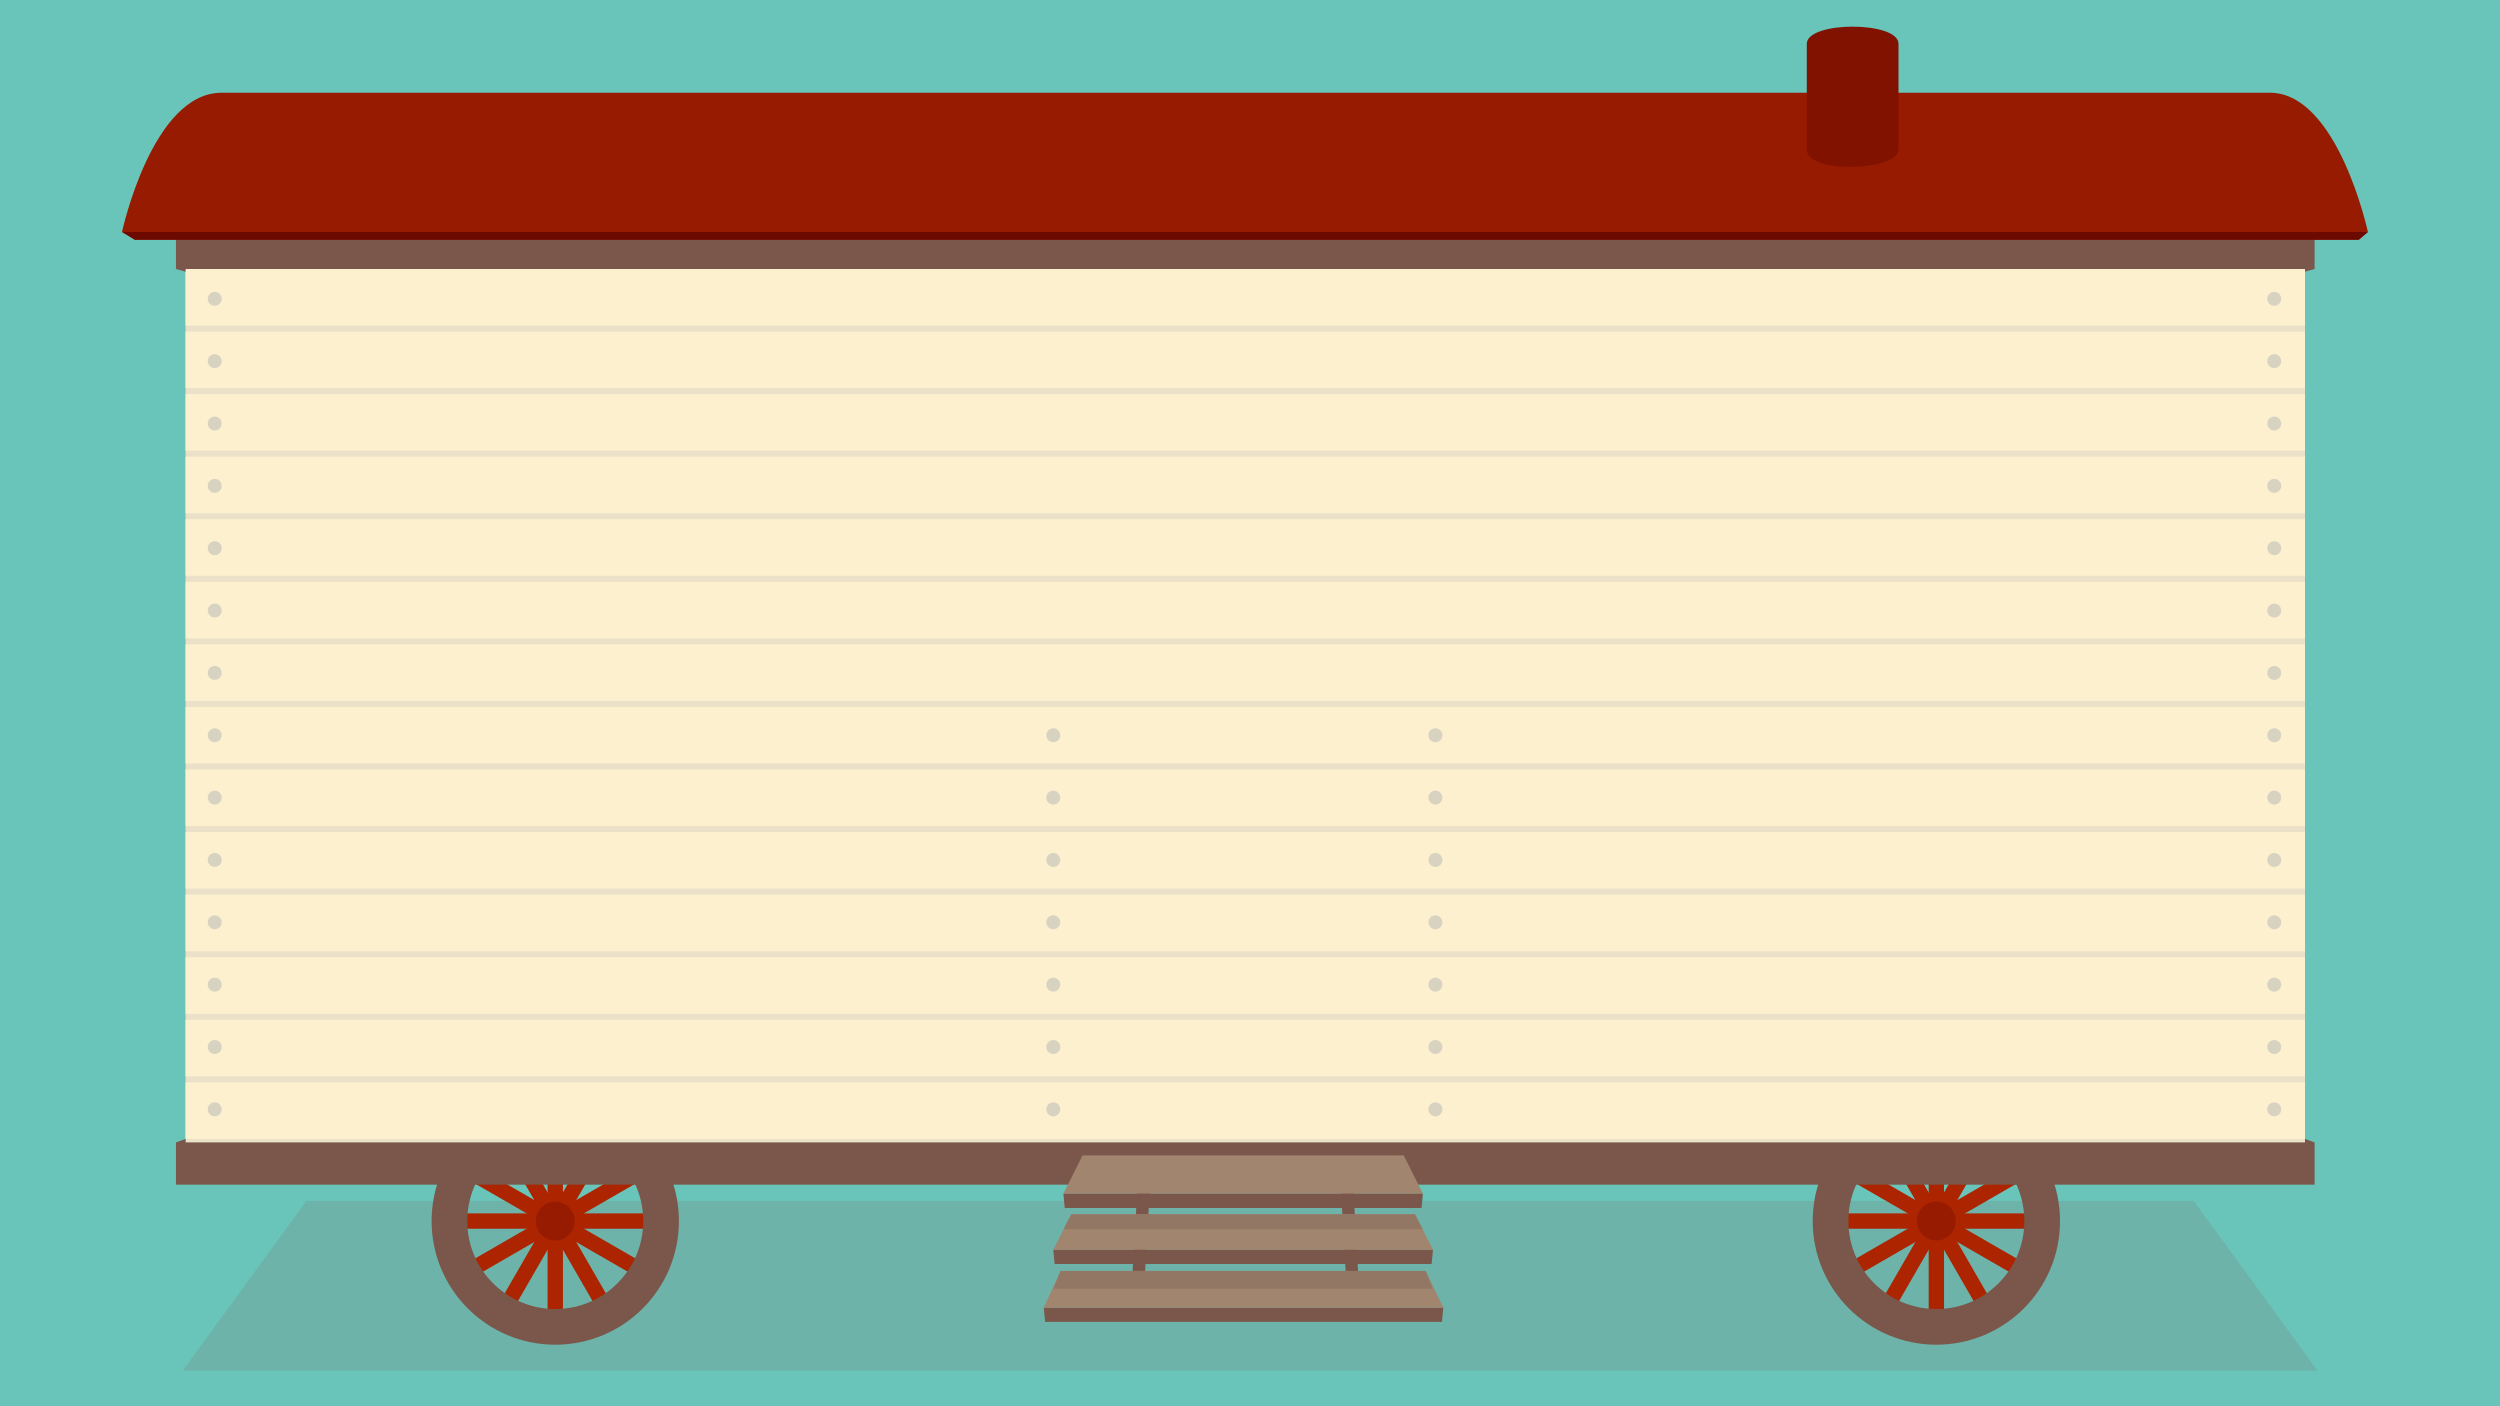 <?xml version="1.0" encoding="utf-8"?>
<!-- Generator: Adobe Illustrator 15.0.2, SVG Export Plug-In . SVG Version: 6.00 Build 0)  -->
<!DOCTYPE svg PUBLIC "-//W3C//DTD SVG 1.1//EN" "http://www.w3.org/Graphics/SVG/1.1/DTD/svg11.dtd">
<svg version="1.1" id="Layer_1" xmlns="http://www.w3.org/2000/svg" xmlns:xlink="http://www.w3.org/1999/xlink" x="0px" y="0px"
	 width="1600px" height="900px" viewBox="0 0 1600 900" enable-background="new 0 0 1600 900" xml:space="preserve">
<rect fill="#69C4BA" width="1600" height="900"/>
<polygon fill="#6DB3A9" points="1403.95,768.555 196.134,768.555 117.004,877.12 1483.079,877.12 "/>
<g>
	<g>
		<g>
			<rect x="294.608" y="776.559" fill="#AC2400" width="121.511" height="9.826"/>
			
				<rect x="294.605" y="776.533" transform="matrix(-0.866 0.5 -0.5 -0.866 1053.837 1280.513)" fill="#AC2400" width="121.508" height="9.828"/>
			
				<rect x="294.591" y="776.561" transform="matrix(-0.5 0.866 -0.866 -0.5 1209.79 864.486)" fill="#AC2400" width="121.506" height="9.824"/>
			<rect x="350.45" y="720.718" fill="#AC2400" width="9.826" height="121.511"/>
			
				<rect x="294.588" y="776.569" transform="matrix(0.5 0.866 -0.866 0.5 854.441 82.995)" fill="#AC2400" width="121.51" height="9.824"/>
			
				<rect x="294.626" y="776.578" transform="matrix(0.866 0.5 -0.5 0.866 438.371 -72.989)" fill="#AC2400" width="121.508" height="9.828"/>
			<path fill="#7A574A" d="M355.363,702.334c-43.706,0-79.136,35.432-79.136,79.139c0,43.705,35.43,79.137,79.136,79.137
				c43.709,0,79.139-35.432,79.139-79.137C434.502,737.766,399.072,702.334,355.363,702.334z M355.363,837.779
				c-31.097,0-56.307-25.21-56.307-56.308s25.21-56.309,56.307-56.309c31.099,0,56.308,25.211,56.308,56.309
				S386.462,837.779,355.363,837.779z"/>
			<circle fill="#971B00" cx="355.365" cy="781.473" r="12.435"/>
		</g>
		<g>
			<rect x="1178.514" y="776.559" fill="#AC2400" width="121.512" height="9.826"/>
			
				<rect x="1178.484" y="776.545" transform="matrix(-0.866 0.5 -0.5 -0.866 2703.177 838.59)" fill="#AC2400" width="121.506" height="9.829"/>
			
				<rect x="1178.487" y="776.579" transform="matrix(-0.5 0.866 -0.866 -0.5 2535.66 99.038)" fill="#AC2400" width="121.507" height="9.824"/>
			<rect x="1234.355" y="720.718" fill="#AC2400" width="9.826" height="121.511"/>
			
				<rect x="1178.494" y="776.591" transform="matrix(0.5 0.866 -0.866 0.5 1296.399 -682.47)" fill="#AC2400" width="121.51" height="9.824"/>
			
				<rect x="1178.542" y="776.581" transform="matrix(0.866 0.5 -0.5 0.866 556.794 -514.954)" fill="#AC2400" width="121.506" height="9.827"/>
			<path fill="#7A574A" d="M1239.271,702.334c-43.709,0-79.139,35.432-79.139,79.139c0,43.705,35.43,79.137,79.139,79.137
				c43.705,0,79.138-35.432,79.138-79.137C1318.408,737.766,1282.977,702.334,1239.271,702.334z M1239.268,837.779
				c-31.096,0-56.305-25.21-56.305-56.308s25.209-56.309,56.305-56.309c31.1,0,56.311,25.211,56.311,56.309
				C1295.577,812.569,1270.366,837.779,1239.268,837.779z"/>
			<circle fill="#971B00" cx="1239.27" cy="781.473" r="12.435"/>
		</g>
	</g>
	<g>
		<g>
			<rect x="118.76" y="169.157" fill="#EAE1C8" width="1356.439" height="586.033"/>
			<g>
				<rect x="118.762" y="332.319" fill="#FCF0CF" width="1356.438" height="36.216"/>
				<rect x="118.762" y="292.278" fill="#FCF0CF" width="1356.438" height="36.218"/>
				<rect x="118.762" y="252.239" fill="#FCF0CF" width="1356.438" height="36.216"/>
				<rect x="118.762" y="212.197" fill="#FCF0CF" width="1356.438" height="36.218"/>
				<rect x="118.762" y="172.157" fill="#FCF0CF" width="1356.438" height="36.217"/>
				<rect x="118.762" y="372.358" fill="#FCF0CF" width="1356.438" height="36.219"/>
				<rect x="118.762" y="412.401" fill="#FCF0CF" width="1356.438" height="36.218"/>
				<rect x="118.762" y="452.442" fill="#FCF0CF" width="1356.438" height="36.22"/>
				<rect x="118.762" y="492.486" fill="#FCF0CF" width="1356.438" height="36.218"/>
				<rect x="118.762" y="532.527" fill="#FCF0CF" width="1356.438" height="36.218"/>
				<rect x="118.762" y="572.568" fill="#FCF0CF" width="1356.438" height="36.217"/>
				<rect x="118.762" y="612.608" fill="#FCF0CF" width="1356.438" height="36.218"/>
				<rect x="118.762" y="652.648" fill="#FCF0CF" width="1356.438" height="36.219"/>
				<rect x="118.762" y="692.69" fill="#FCF0CF" width="1356.438" height="36.219"/>
			</g>
		</g>
		<g>
			<polygon fill="#7A574A" points="1481.343,172.156 1475.199,173.891 1475.199,172.156 118.761,172.156 118.762,173.891 
				112.616,172.156 112.616,145.588 1481.343,145.588 			"/>
			<polygon fill="#7A574A" points="1481.343,758.188 112.616,758.188 112.616,731.141 118.762,728.908 118.759,731.141 
				1475.2,731.141 1475.199,728.908 1481.343,731.141 			"/>
		</g>
		<g>
			<path fill="#971B00" d="M78.092,148.431c0,0,19.226-89.075,63.696-89.075c235.426,0,1028.656,0,1310.946,0
				c43.488,0,62.715,89.075,62.715,89.075l-5.832,5H86.283L78.092,148.431z"/>
			<polygon fill="#6C0900" points="78.092,148.431 1515.449,148.431 1509.617,153.431 86.283,153.431 			"/>
		</g>
	</g>
	<g>
		<circle fill="#D8D3C1" cx="137.43" cy="271.046" r="4.471"/>
		<circle fill="#D8D3C1" cx="137.43" cy="310.948" r="4.471"/>
		<circle fill="#D8D3C1" cx="137.43" cy="191.24" r="4.471"/>
		<circle fill="#D8D3C1" cx="137.43" cy="231.143" r="4.471"/>
		<circle fill="#D8D3C1" cx="137.43" cy="350.852" r="4.471"/>
		<circle fill="#D8D3C1" cx="137.43" cy="390.755" r="4.471"/>
		<circle fill="#D8D3C1" cx="137.43" cy="430.658" r="4.471"/>
		<circle fill="#D8D3C1" cx="137.43" cy="470.561" r="4.471"/>
		<circle fill="#D8D3C1" cx="137.43" cy="510.465" r="4.471"/>
		<circle fill="#D8D3C1" cx="137.43" cy="550.367" r="4.471"/>
		<circle fill="#D8D3C1" cx="137.43" cy="590.27" r="4.471"/>
		<circle fill="#D8D3C1" cx="137.43" cy="630.173" r="4.471"/>
		<circle fill="#D8D3C1" cx="137.43" cy="670.077" r="4.471"/>
		<circle fill="#D8D3C1" cx="137.43" cy="709.979" r="4.471"/>
	</g>
	<g>
		<circle fill="#D8D3C1" cx="1455.529" cy="271.046" r="4.471"/>
		<circle fill="#D8D3C1" cx="1455.529" cy="310.948" r="4.471"/>
		<circle fill="#D8D3C1" cx="1455.529" cy="191.24" r="4.471"/>
		<circle fill="#D8D3C1" cx="1455.529" cy="231.143" r="4.471"/>
		<circle fill="#D8D3C1" cx="1455.529" cy="350.852" r="4.471"/>
		<circle fill="#D8D3C1" cx="1455.529" cy="390.755" r="4.471"/>
		<circle fill="#D8D3C1" cx="1455.529" cy="430.658" r="4.471"/>
		<circle fill="#D8D3C1" cx="1455.529" cy="470.561" r="4.471"/>
		<circle fill="#D8D3C1" cx="1455.529" cy="510.465" r="4.471"/>
		<circle fill="#D8D3C1" cx="1455.529" cy="550.367" r="4.471"/>
		<circle fill="#D8D3C1" cx="1455.529" cy="590.27" r="4.471"/>
		<circle fill="#D8D3C1" cx="1455.529" cy="630.173" r="4.471"/>
		<circle fill="#D8D3C1" cx="1455.529" cy="670.077" r="4.471"/>
		<circle fill="#D8D3C1" cx="1455.529" cy="709.979" r="4.471"/>
	</g>
	<g>
		<g>
			<circle fill="#D8D3C1" cx="918.663" cy="470.561" r="4.471"/>
			<circle fill="#D8D3C1" cx="918.663" cy="510.465" r="4.471"/>
			<circle fill="#D8D3C1" cx="918.663" cy="550.367" r="4.471"/>
			<circle fill="#D8D3C1" cx="918.663" cy="590.27" r="4.471"/>
			<circle fill="#D8D3C1" cx="918.663" cy="630.173" r="4.471"/>
			<circle fill="#D8D3C1" cx="918.663" cy="670.077" r="4.471"/>
			<circle fill="#D8D3C1" cx="918.663" cy="709.979" r="4.471"/>
		</g>
		<g>
			<circle fill="#D8D3C1" cx="674.102" cy="470.561" r="4.471"/>
			<circle fill="#D8D3C1" cx="674.102" cy="510.465" r="4.471"/>
			<circle fill="#D8D3C1" cx="674.102" cy="550.367" r="4.471"/>
			<circle fill="#D8D3C1" cx="674.102" cy="590.27" r="4.471"/>
			<circle fill="#D8D3C1" cx="674.102" cy="630.173" r="4.471"/>
			<circle fill="#D8D3C1" cx="674.102" cy="670.077" r="4.471"/>
			<circle fill="#D8D3C1" cx="674.102" cy="709.979" r="4.471"/>
		</g>
	</g>
</g>
<g>
	<g>
		<polygon fill="#7A574A" points="731.845,831.012 723.868,831.012 728.868,744.666 736.845,744.666 		"/>
		<polygon fill="#7A574A" points="870.2,831.012 862.224,831.012 857.224,744.666 865.2,744.666 		"/>
		<polygon fill="#7A574A" points="922.858,846.011 668.879,846.011 668.013,836.877 923.722,836.877 		"/>
		<polygon fill="#A1856E" points="912.429,813.392 678.778,813.392 668.013,836.877 923.722,836.877 		"/>
		<polygon fill="#927765" points="916.969,824.845 912.429,813.392 678.778,813.392 674.238,824.845 		"/>
		<polygon fill="#7A574A" points="916.236,808.947 674.972,808.947 674.104,799.814 917.106,799.814 		"/>
		<polygon fill="#A1856E" points="905.589,777.121 685.62,777.121 674.104,799.814 917.106,799.814 		"/>
		<polygon fill="#927765" points="910.565,786.729 905.589,777.121 685.62,777.121 680.643,786.729 		"/>
		<polygon fill="#A1856E" points="898.374,739.449 692.834,739.449 680.558,763.988 910.65,763.988 		"/>
		<polygon fill="#7A574A" points="909.781,773.121 681.429,773.121 680.558,763.988 910.65,763.988 		"/>
	</g>
</g>
<path fill="#811200" d="M1215.043,95.696c0,13.852-58.695,15.75-58.695,0c0-19.41,0-47.848,0-67.636
	c0-14.673,58.695-14.673,58.695,0C1215.043,47.848,1215.043,76.288,1215.043,95.696z"/>
</svg>
